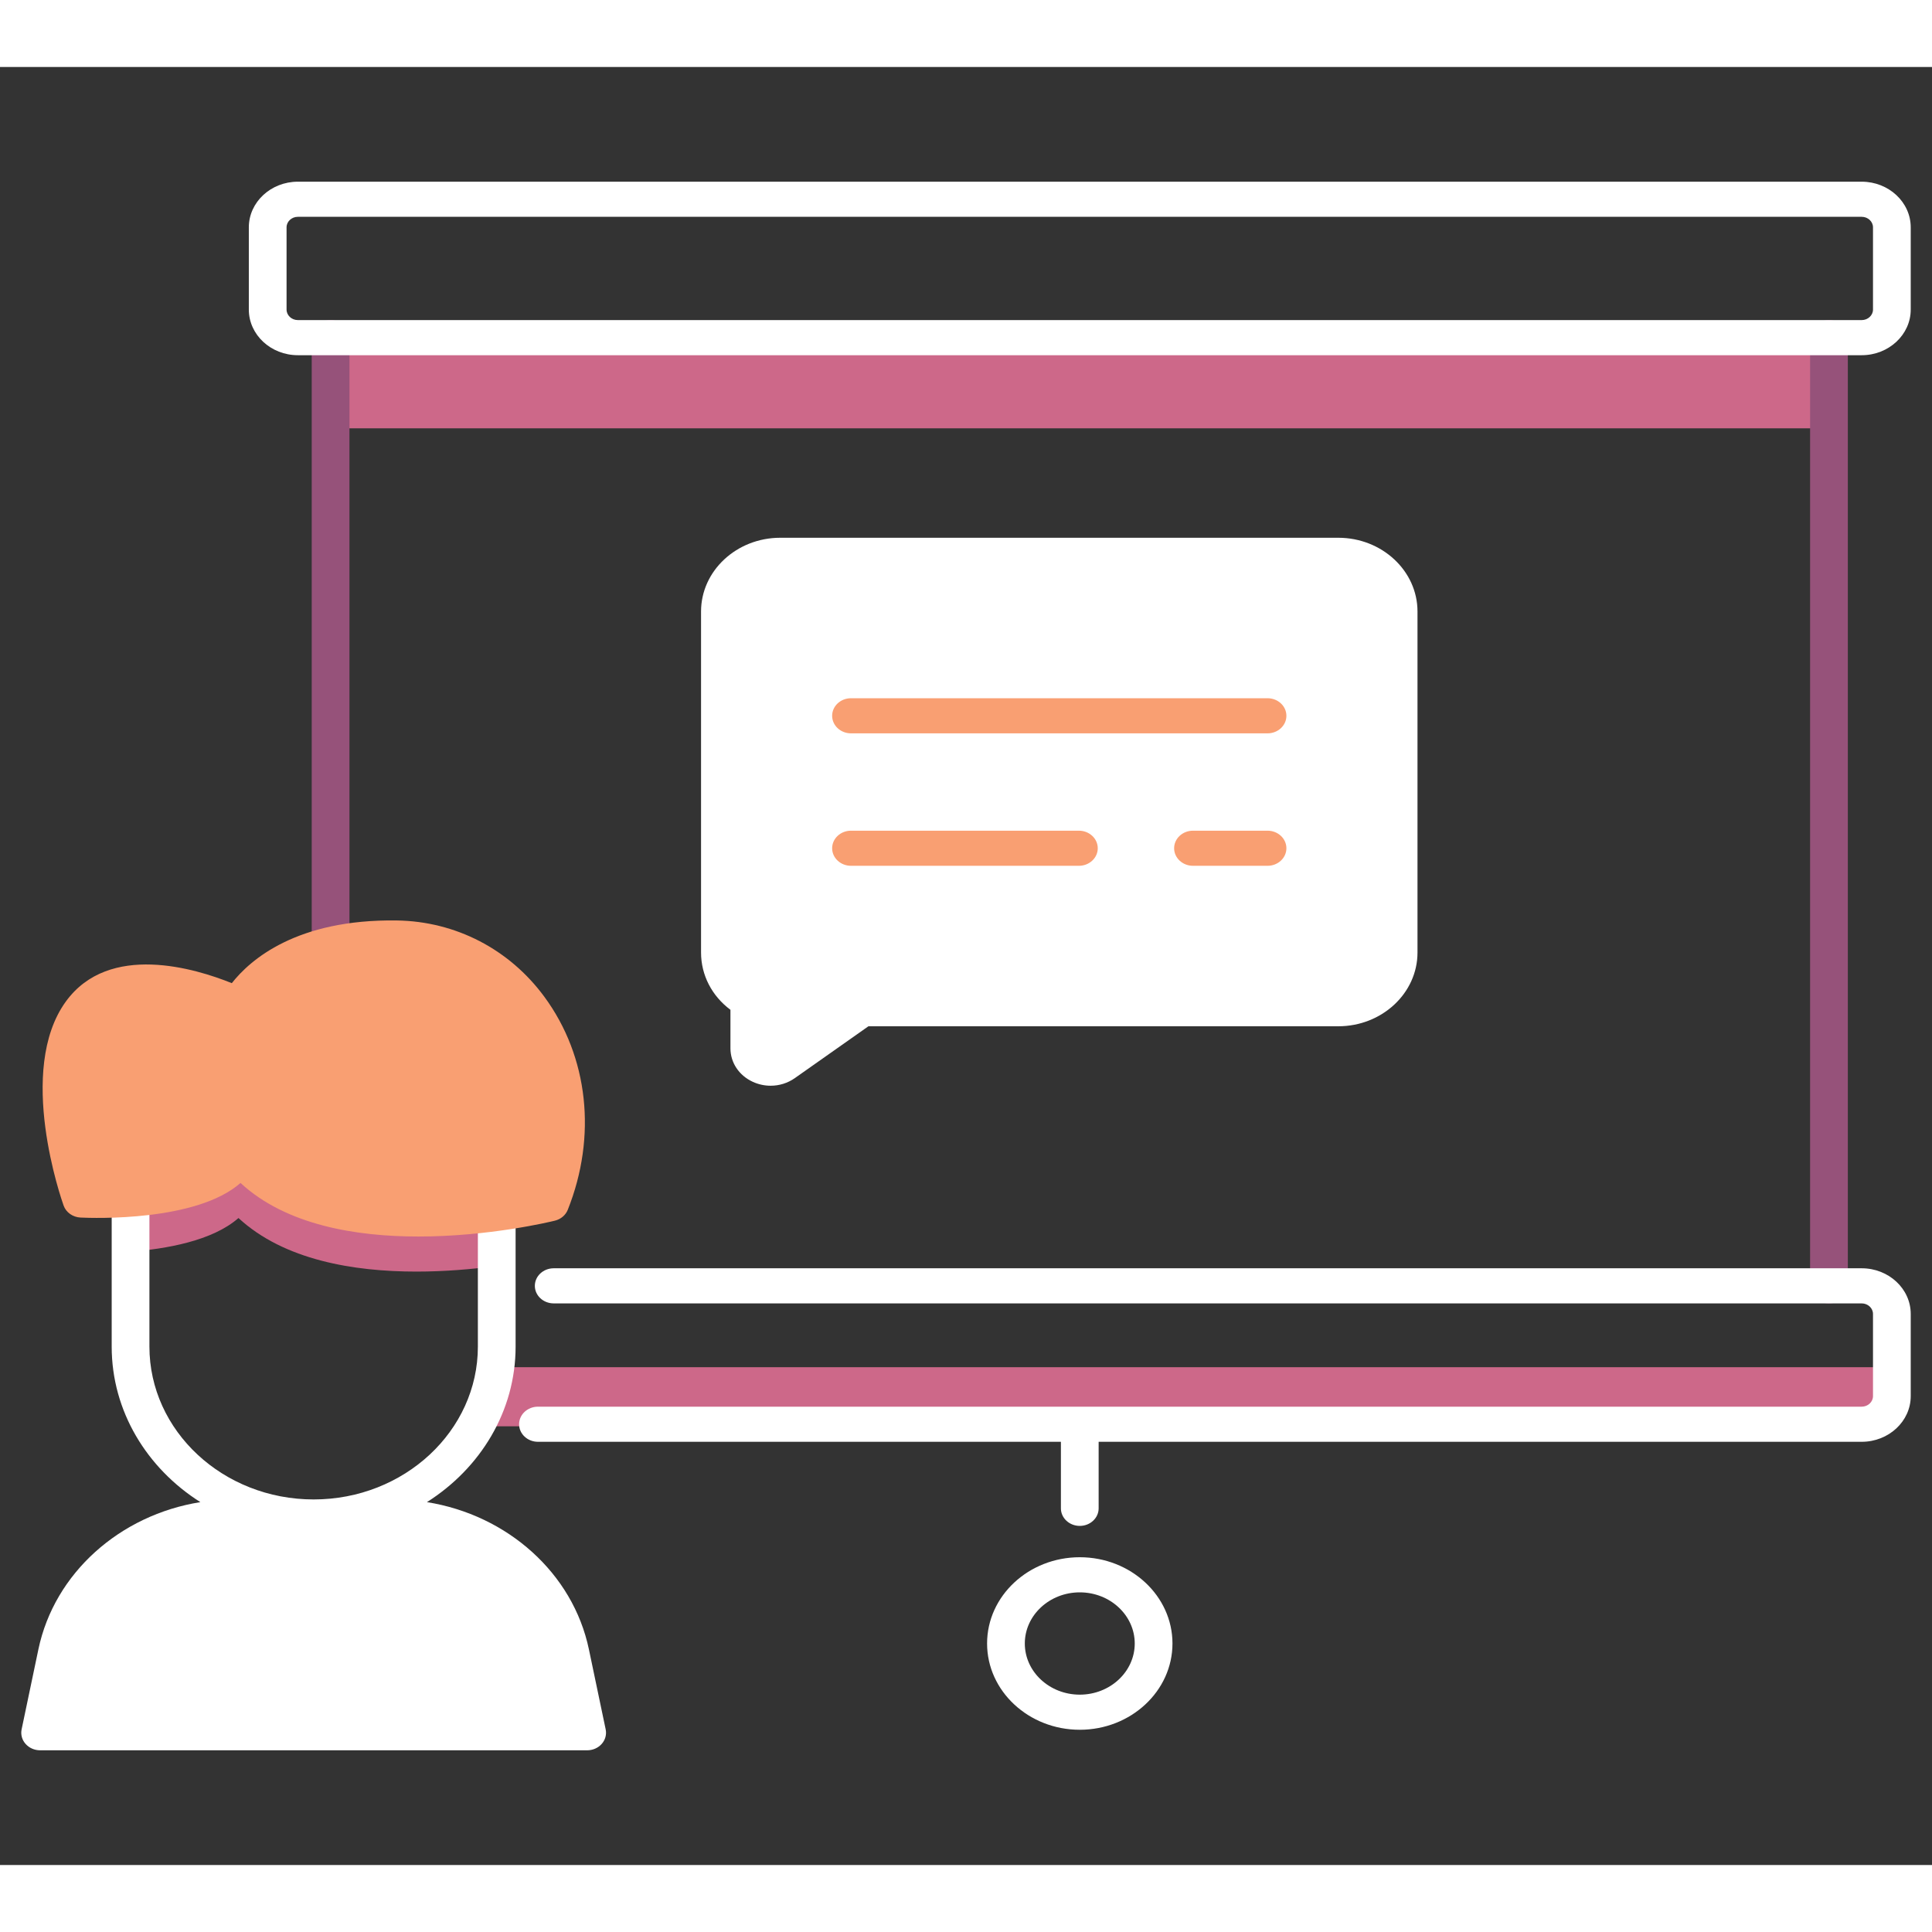 <svg width="100" height="100" viewBox="0 0 274 255" fill="none" xmlns="http://www.w3.org/2000/svg">
<rect x="0" y="0" width="274" height="255" fill="#333333" stroke="none"/>
<path d="M18.368 168.024C23.537 167.64 30.138 166.485 33.821 163.242C40.288 169.221 50.204 170.84 59.051 170.839C63.108 170.839 66.939 170.498 70.108 170.082L69.764 162.894C66.663 163.29 62.962 163.606 59.051 163.606C50.205 163.606 40.288 161.988 33.821 156.009C30.125 159.265 23.488 160.416 18.31 160.796L18.368 168.024Z" fill="#CD6889"/>
<path d="M259.387 38.88H46.885V51.246H259.387V38.88Z" fill="#CD6889"/>
<path d="M267.555 184.4H69.035V192.781H267.555V184.4Z" fill="#CD6889"/>
<path d="M46.885 126.967C45.407 126.967 44.209 125.852 44.209 124.477V38.386C44.209 37.011 45.407 35.896 46.885 35.896C48.363 35.896 49.561 37.011 49.561 38.386V124.477C49.561 125.852 48.363 126.967 46.885 126.967Z" fill="#96527A"/>
<path d="M259.387 175.35C257.909 175.35 256.711 174.235 256.711 172.86V38.386C256.711 37.011 257.909 35.896 259.387 35.896C260.865 35.896 262.063 37.011 262.063 38.386V172.86C262.063 174.235 260.865 175.35 259.387 175.35Z" fill="#96527A"/>
<path d="M83.521 224.422C81.249 213.578 71.942 205.353 60.548 203.534C68.132 198.734 73.124 190.639 73.124 181.478V162.57C73.124 161.194 71.926 160.079 70.448 160.079C68.971 160.079 67.773 161.194 67.773 162.57V181.478C67.773 193.431 57.324 203.154 44.482 203.154C31.639 203.154 21.191 193.431 21.191 181.478V160.542C21.191 159.167 19.993 158.052 18.515 158.052C17.038 158.052 15.84 159.167 15.84 160.542V181.478C15.84 190.639 20.832 198.734 28.416 203.534C17.022 205.354 7.715 213.578 5.443 224.422L3.066 235.764C2.913 236.495 3.119 237.25 3.627 237.824C4.136 238.399 4.893 238.731 5.692 238.731H83.272C84.071 238.731 84.829 238.399 85.337 237.824C85.846 237.25 86.051 236.495 85.898 235.764L83.521 224.422Z" fill="white"/>
<path d="M264.026 16.268H42.246C38.41 16.268 35.289 19.173 35.289 22.743V34.402C35.289 37.972 38.41 40.876 42.246 40.876H264.026C267.862 40.876 270.983 37.972 270.983 34.402V22.743C270.983 19.173 267.862 16.268 264.026 16.268ZM265.632 34.402C265.632 35.225 264.911 35.896 264.026 35.896H42.246C41.361 35.896 40.64 35.225 40.64 34.402V22.743C40.64 21.919 41.361 21.249 42.246 21.249H264.026C264.911 21.249 265.632 21.919 265.632 22.743V34.402Z" fill="white"/>
<path d="M106.752 143.921C107.562 144.295 108.431 144.48 109.294 144.48C110.508 144.48 111.71 144.116 112.724 143.401L123.162 136.048H189.794C195.991 136.048 201.032 131.357 201.032 125.589V77.225C201.032 71.457 195.991 66.766 189.794 66.766H110.662C104.465 66.766 99.424 71.457 99.424 77.225V125.589C99.424 128.796 100.958 131.74 103.593 133.713V139.175C103.593 141.201 104.803 143.019 106.752 143.921Z" fill="white"/>
<path d="M153.136 211.35C145.887 211.35 139.99 216.838 139.99 223.584C139.99 230.33 145.887 235.819 153.136 235.819C160.385 235.819 166.282 230.33 166.282 223.584C166.283 216.838 160.385 211.35 153.136 211.35ZM153.136 230.839C148.838 230.839 145.341 227.585 145.341 223.585C145.341 219.585 148.838 216.331 153.136 216.331C157.434 216.331 160.931 219.585 160.931 223.585C160.931 227.585 157.434 230.839 153.136 230.839Z" fill="white"/>
<path d="M264.026 170.37H78.528C77.051 170.37 75.853 171.485 75.853 172.86C75.853 174.235 77.051 175.35 78.528 175.35H264.026C264.911 175.35 265.632 176.021 265.632 176.844V188.504C265.632 189.328 264.911 189.998 264.026 189.998H76.295C74.817 189.998 73.619 191.113 73.619 192.488C73.619 193.863 74.817 194.978 76.295 194.978H150.46V204.416C150.46 205.791 151.658 206.906 153.136 206.906C154.614 206.906 155.812 205.791 155.812 204.416V194.978H264.026C267.862 194.978 270.983 192.074 270.983 188.504V176.844C270.983 173.274 267.862 170.37 264.026 170.37Z" fill="white"/>
<path d="M179.764 94.505H120.692C119.214 94.505 118.016 93.39 118.016 92.015C118.016 90.639 119.214 89.524 120.692 89.524H179.764C181.242 89.524 182.44 90.639 182.44 92.015C182.44 93.39 181.242 94.505 179.764 94.505Z" fill="#F99F72"/>
<path d="M153.01 113.29H120.692C119.214 113.29 118.016 112.175 118.016 110.8C118.016 109.425 119.214 108.31 120.692 108.31H153.01C154.488 108.31 155.686 109.425 155.686 110.8C155.686 112.175 154.488 113.29 153.01 113.29Z" fill="#F99F72"/>
<path d="M179.764 113.29H169.193C167.715 113.29 166.517 112.175 166.517 110.8C166.517 109.425 167.715 108.31 169.193 108.31H179.764C181.242 108.31 182.44 109.425 182.44 110.8C182.44 112.175 181.242 113.29 179.764 113.29Z" fill="#F99F72"/>
<path d="M77.21 131.876C72.24 125.112 64.61 121.163 56.276 121.042C42.069 120.834 35.483 126.615 32.875 129.934C27.753 127.863 15.472 124.102 9.345 132.53C2.265 142.271 8.743 160.698 9.023 161.478C9.371 162.451 10.326 163.126 11.428 163.178C13.317 163.266 27.885 163.751 34.11 158.269C40.577 164.248 50.493 165.867 59.34 165.866C69.354 165.866 77.996 163.791 78.7 163.617C79.54 163.41 80.22 162.836 80.522 162.077C84.683 151.651 83.444 140.361 77.21 131.876Z" fill="#F99F72"/>
</svg>

